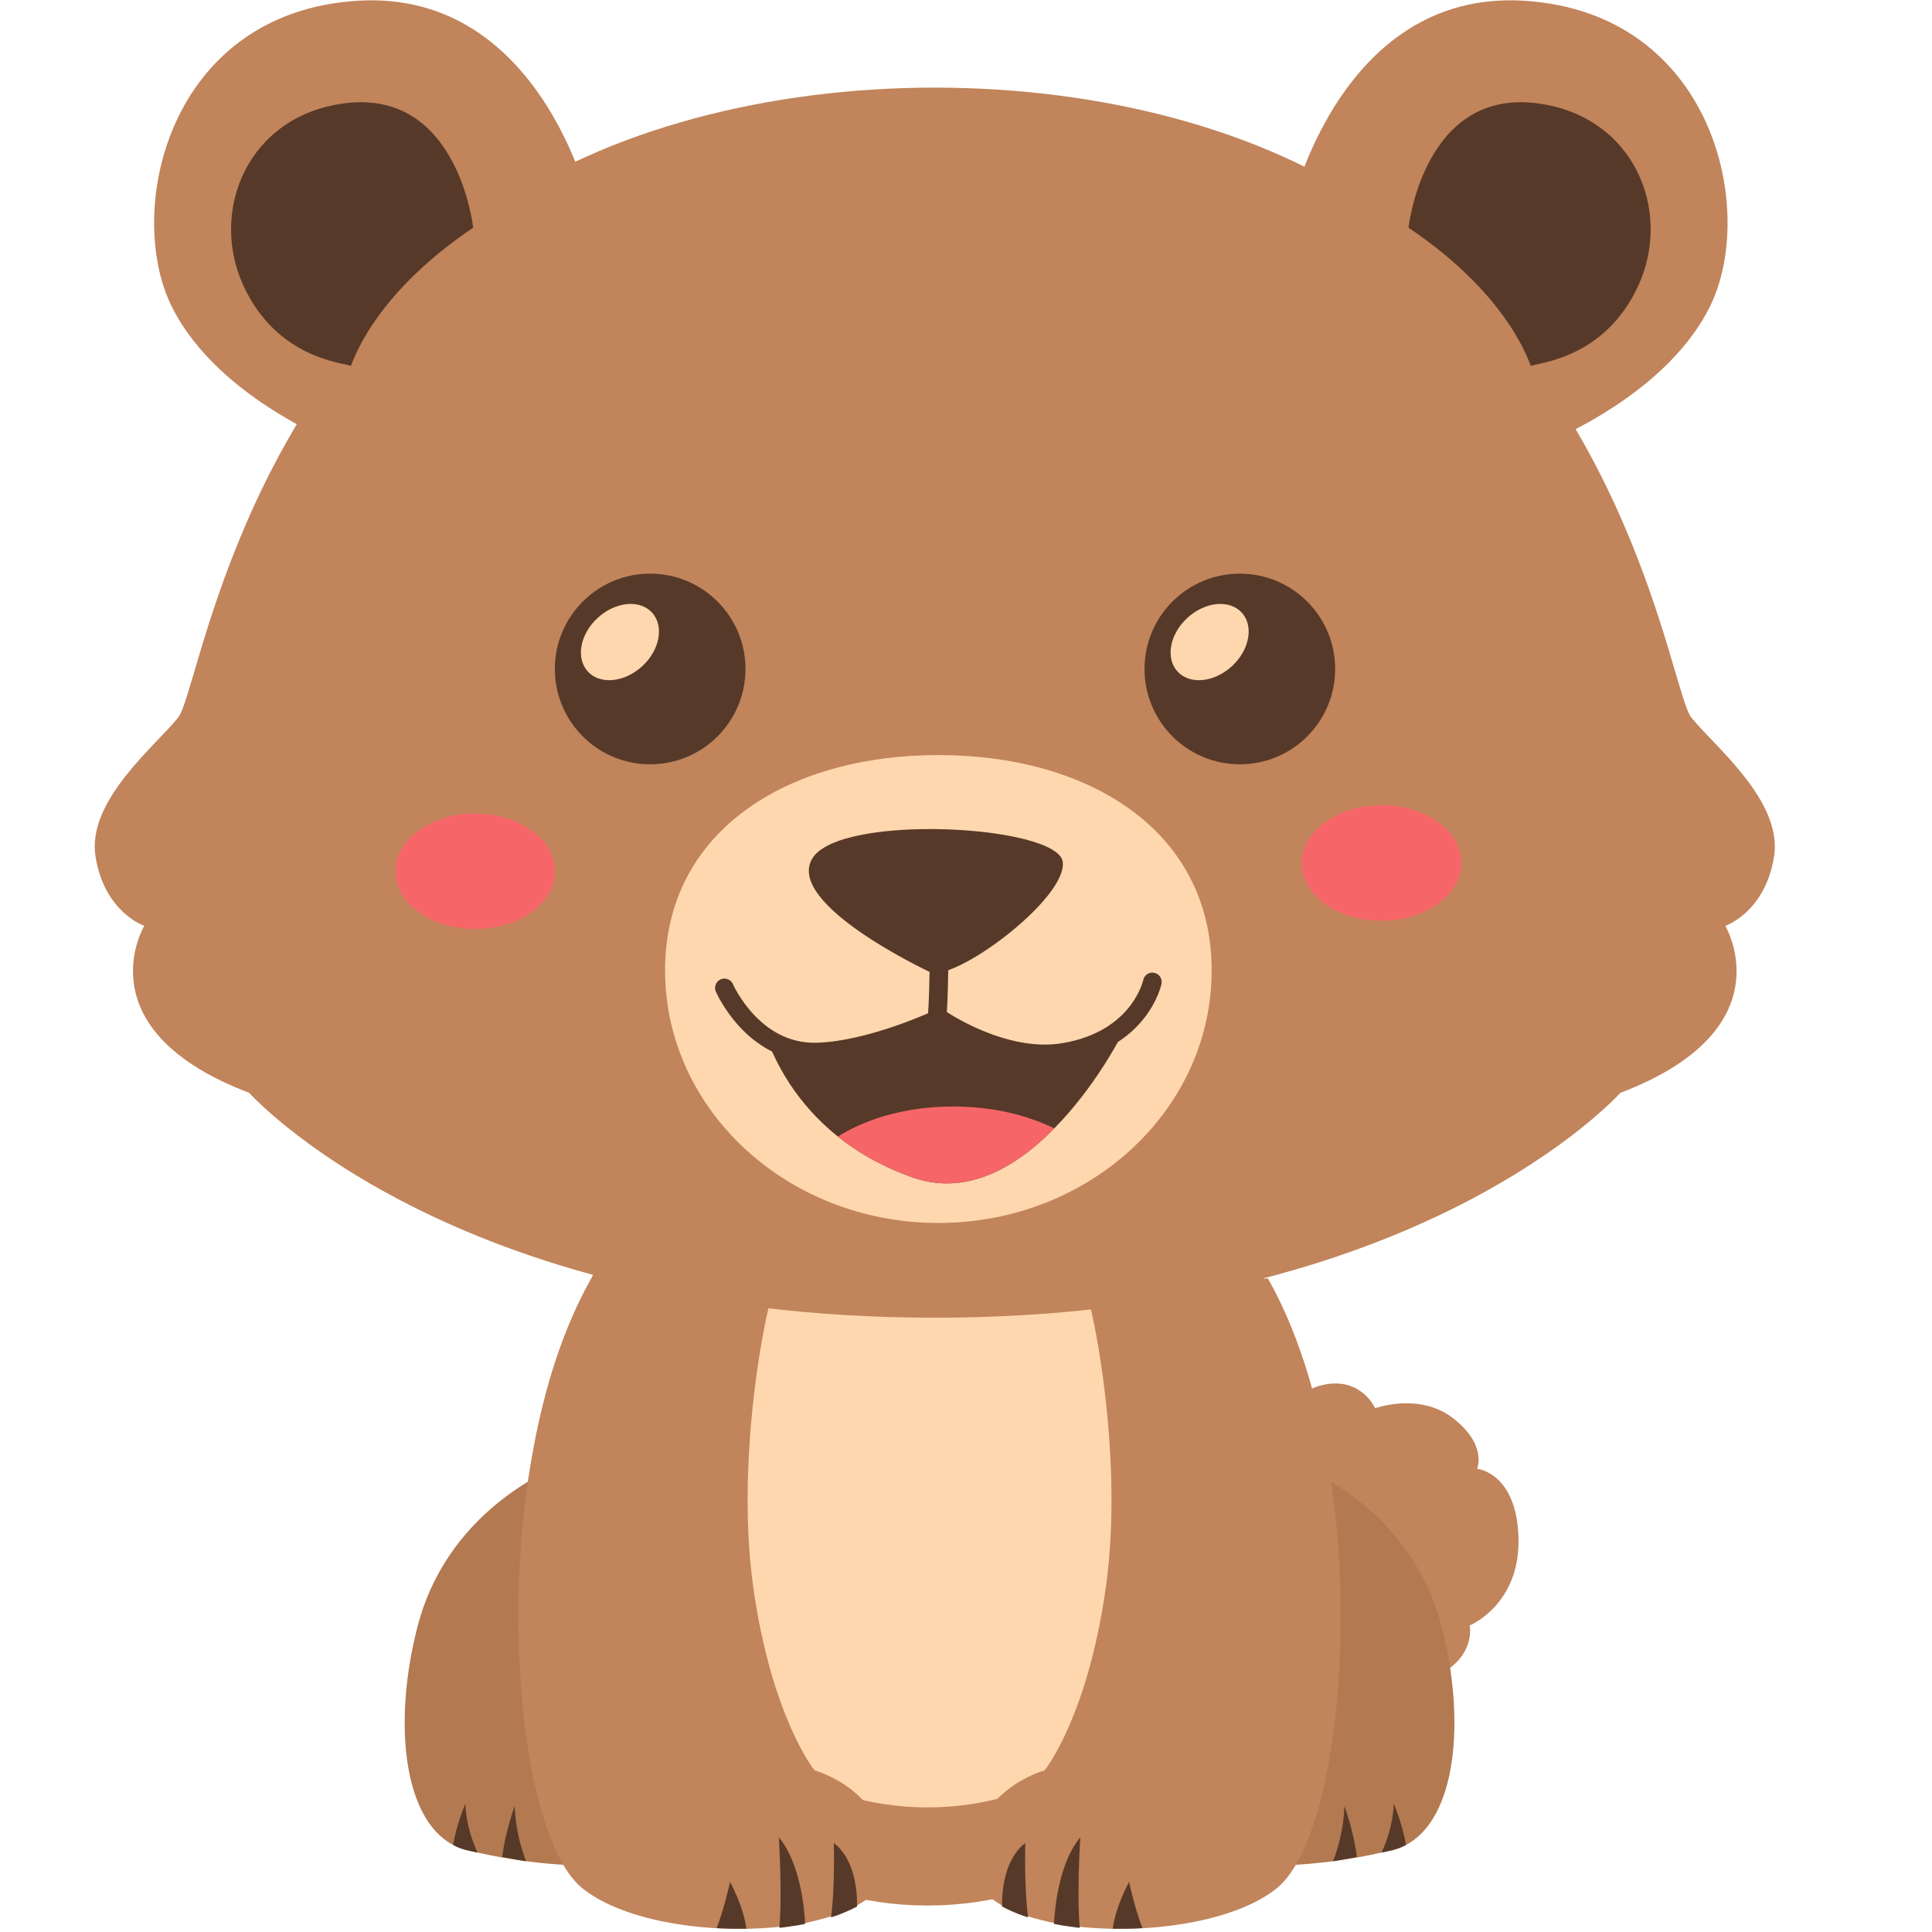 <?xml version="1.0" encoding="utf-8"?>
<!-- Generator: Adobe Illustrator 24.0.0, SVG Export Plug-In . SVG Version: 6.00 Build 0)  -->
<svg version="1.1" id="Layer_1" xmlns="http://www.w3.org/2000/svg" xmlns:xlink="http://www.w3.org/1999/xlink" x="0px" y="0px"
	 viewBox="0 0 500 500" style="enable-background:new 0 0 500 500;" xml:space="preserve">
<style type="text/css">
	.st0{fill:#7C7D7D;}
	.st1{fill:#0C0A08;}
	.st2{fill:#5A5D5D;}
	.st3{fill:#D2D4D5;}
	.st4{fill:#DE8CAB;}
	.st5{fill:#F1A055;}
	.st6{fill:#4D2A16;}
	.st7{fill:#FDE6C4;}
	.st8{fill:#DE893A;}
	.st9{fill:#EEA150;}
	.st10{fill:#F66669;}
	.st11{fill:#FDE6C4;stroke:#4D2A16;stroke-width:1.339;stroke-linecap:round;stroke-linejoin:round;stroke-miterlimit:10;}
	.st12{fill:none;stroke:#4D2A16;stroke-width:1.339;stroke-linecap:round;stroke-linejoin:round;stroke-miterlimit:10;}
	.st13{fill:#FFFFFF;}
	.st14{fill:#E64825;}
	.st15{fill:#FDCD4D;}
	.st16{fill:#FDE6CA;}
	.st17{fill:#5E3E2C;}
	.st18{fill:#B37951;}
	.st19{fill:#FFD7AE;}
	.st20{fill:#C1845B;}
	.st21{fill:#39231B;}
	.st22{fill:#FDD9AA;}
	.st23{fill:#906045;}
	.st24{fill:#F1B275;}
	.st25{fill:#F6595D;}
	.st26{fill:#F8E694;}
	.st27{fill:#8AA34F;}
	.st28{fill:#778C46;}
	.st29{fill:#EB96C4;}
	.st30{fill:#B1B6CA;}
	.st31{fill:#CBD0E4;}
	.st32{fill:#E7E7E7;}
	.st33{fill:#B4B3DE;}
	.st34{fill:#9493BA;}
	.st35{fill:#F9B0CD;}
	.st36{fill:#9B9ABF;}
	.st37{fill:#FEFEFE;}
	.st38{fill:#4C4B59;}
	.st39{fill:#41414D;}
	.st40{fill:#12021F;}
	.st41{fill:#679436;}
	.st42{fill:#FFFAC9;}
	.st43{fill:#A9D07F;}
	.st44{fill:#362113;}
	.st45{fill:#FEAD30;}
	.st46{fill:#FFCD4C;}
	.st47{fill:none;stroke:#4D2A16;stroke-width:1.146;stroke-linecap:round;stroke-linejoin:round;stroke-miterlimit:10;}
	.st48{fill:#573929;}
	.st49{fill:#FFD7AE;stroke:#573929;stroke-width:1.339;stroke-linecap:round;stroke-linejoin:round;stroke-miterlimit:10;}
	.st50{fill:none;stroke:#573929;stroke-width:1.339;stroke-linecap:round;stroke-linejoin:round;stroke-miterlimit:10;}
	.st51{fill:#906045;stroke:#39231B;stroke-width:1.271;stroke-linecap:round;stroke-linejoin:round;stroke-miterlimit:10;}
	.st52{fill:none;stroke:#39231B;stroke-width:1.271;stroke-linecap:round;stroke-linejoin:round;stroke-miterlimit:10;}
	.st53{fill:#B6B6B6;}
	.st54{fill:#636666;}
	.st55{fill:#D2D4D1;}
	.st56{fill:#DE769D;}
	.st57{fill:#D2D4D5;stroke:#0C0A08;stroke-width:0.982;stroke-linecap:round;stroke-linejoin:round;stroke-miterlimit:10;}
	.st58{fill:none;stroke:#0C0A08;stroke-width:1.018;stroke-linecap:round;stroke-linejoin:round;stroke-miterlimit:10;}
	.st59{fill:#4B4A58;}
	.st60{fill:#FFFDFF;stroke:#12021F;stroke-width:1.128;stroke-linecap:round;stroke-linejoin:round;stroke-miterlimit:10;}
	.st61{fill:none;stroke:#12021F;stroke-width:1.128;stroke-linecap:round;stroke-linejoin:round;stroke-miterlimit:10;}
	.st62{fill:#A8D182;}
	.st63{fill:#8AB365;}
	.st64{fill:#F8E694;stroke:#39231B;stroke-width:1.044;stroke-linecap:round;stroke-linejoin:round;stroke-miterlimit:10;}
	.st65{fill:#E7E6E9;}
	.st66{fill:#B6B8CD;}
	.st67{fill:#E376B1;}
	.st68{fill:#8281A3;}
	.st69{fill:#BAB9E6;}
	.st70{fill:none;}
	.st71{fill:#FDE6C4;stroke:#4D2A16;stroke-width:4.95;stroke-linecap:round;stroke-linejoin:round;stroke-miterlimit:10;}
	.st72{fill:none;stroke:#4D2A16;stroke-width:4.95;stroke-linecap:round;stroke-linejoin:round;stroke-miterlimit:10;}
	.st73{fill:#FDE6C4;stroke:#4D2A16;stroke-width:4.534;stroke-linecap:round;stroke-linejoin:round;stroke-miterlimit:10;}
	.st74{fill:none;stroke:#4D2A16;stroke-width:3.881;stroke-linecap:round;stroke-linejoin:round;stroke-miterlimit:10;}
	.st75{fill:#FFD7AE;stroke:#573929;stroke-width:4.827;stroke-linecap:round;stroke-linejoin:round;stroke-miterlimit:10;}
	.st76{fill:none;stroke:#573929;stroke-width:4.827;stroke-linecap:round;stroke-linejoin:round;stroke-miterlimit:10;}
	.st77{fill:#906045;stroke:#39231B;stroke-width:4.459;stroke-linecap:round;stroke-linejoin:round;stroke-miterlimit:10;}
	.st78{fill:none;stroke:#39231B;stroke-width:4.459;stroke-linecap:round;stroke-linejoin:round;stroke-miterlimit:10;}
	.st79{fill:#D2D4D5;stroke:#0C0A08;stroke-width:3.491;stroke-linecap:round;stroke-linejoin:round;stroke-miterlimit:10;}
	.st80{fill:none;stroke:#0C0A08;stroke-width:3.62;stroke-linecap:round;stroke-linejoin:round;stroke-miterlimit:10;}
	.st81{fill:#FFFDFF;stroke:#12021F;stroke-width:4.052;stroke-linecap:round;stroke-linejoin:round;stroke-miterlimit:10;}
	.st82{fill:none;stroke:#12021F;stroke-width:4.052;stroke-linecap:round;stroke-linejoin:round;stroke-miterlimit:10;}
	.st83{fill:#F8E694;stroke:#39231B;stroke-width:3.416;stroke-linecap:round;stroke-linejoin:round;stroke-miterlimit:10;}
</style>
<g>
	<path class="st20" d="M325.65,383.94c1.22-1.52,4.97-22.19,15.69-25.25c10.71-3.06,14.54,5.77,14.54,5.77s11.48-4.24,20.28,2.65
		s6.12,13.01,6.12,13.01s10.33,0.97,10.71,18.08c0.38,17.11-12.63,22.47-12.63,22.47s1.8,8.43-9.18,13.39
		c-10.99,4.96-34.95-7.65-36.22-8.8C333.68,424.11,319.53,391.59,325.65,383.94z"/>
	<g>
		<g>
			<g>
				<ellipse class="st20" cx="240.05" cy="382.4" rx="98.32" ry="110.75"/>
				<ellipse class="st19" cx="240.05" cy="373.07" rx="84.07" ry="94.69"/>
				<g>
					<g>
						<path class="st18" d="M363.86,477.47c-1.06,0.6-2.2,1.01-3.44,1.33c-0.96,0.23-1.93,0.46-2.89,0.64
							c-2.2,0.51-4.36,0.92-6.38,1.29c-2.16,0.37-4.22,0.69-6.15,0.96h-0.05c-8.58,1.1-14.37,1.1-14.37,1.1l10.05-101.55
							c3.86,2.2,25.53,13.08,32.41,39.57C379.43,445.28,376.9,470.63,363.86,477.47z"/>
						<g>
							<path class="st48" d="M351.15,480.57c-2.16,0.43-4.22,0.8-6.15,1.12c1.24-3.21,2.75-8.41,2.94-14.3
								C347.93,467.39,350.46,474.35,351.15,480.57z"/>
							<path class="st48" d="M363.86,477.47c-1.06,0.6-2.2,1.01-3.44,1.33c-0.96,0.23-1.93,0.46-2.89,0.64
								c1.29-2.71,2.98-7.35,3.17-12.67C360.7,466.77,363.04,472.28,363.86,477.47z"/>
						</g>
					</g>
					<path class="st20" d="M346.92,423.26v0.05c-0.55,30.71-6.79,57.34-16.34,65.24c-9.78,8.03-29.38,11.48-46.6,10.47
						c-2.52-0.14-5-0.37-7.39-0.73c-2.48-0.32-4.87-0.78-7.07-1.38c-3.03-0.73-5.74-1.65-8.13-2.75c-5.88-2.71-9.6-6.52-9.73-11.34
						c-0.6-19.51,18.69-24.65,18.69-24.65s11.16-13.77,15.88-47.65c4.68-33.88-3.58-72.31-4.73-74.56l46.6-5.14
						c3.67,6.43,6.75,13.68,9.32,21.44c2.34,7.12,4.22,14.69,5.65,22.45c2.07,10.93,3.26,22.27,3.72,33.38
						C347.01,413.2,347.05,418.3,346.92,423.26z"/>
					<g>
						<path class="st48" d="M266.08,496.21c-1.7-0.5-3.26-1.15-4.68-1.79c-0.73-0.32-1.42-0.69-2.07-1.01
							c-0.05-4.22,0.64-12.3,6.01-16.44C265.34,476.97,265.02,488.91,266.08,496.21z"/>
						<path class="st48" d="M279.44,498.92c-0.96-0.09-1.93-0.23-2.85-0.37c-1.29-0.18-2.57-0.37-3.81-0.64
							c0.18-4.5,1.42-16.02,6.8-22.4C279.57,475.5,278.65,490.15,279.44,498.92z"/>
						<path class="st48" d="M295.69,499c-2.57,0.14-5.14,0.18-7.71,0.14c0.32-2.52,1.38-6.66,4.22-12.12
							C292.2,487.02,293.71,494.13,295.69,499z"/>
					</g>
				</g>
				<g>
					<g>
						<path class="st18" d="M117.27,477.47c1.06,0.6,2.2,1.01,3.44,1.33c0.96,0.23,1.93,0.46,2.89,0.64
							c2.2,0.51,4.36,0.92,6.38,1.29c2.16,0.37,4.22,0.69,6.15,0.96h0.05c8.58,1.1,14.37,1.1,14.37,1.1L140.5,381.24
							c-3.86,2.2-25.53,13.08-32.41,39.57C101.71,445.28,104.23,470.63,117.27,477.47z"/>
						<g>
							<path class="st48" d="M129.99,480.57c2.16,0.43,4.22,0.8,6.15,1.12c-1.24-3.21-2.75-8.41-2.94-14.3
								C133.2,467.39,130.68,474.35,129.99,480.57z"/>
							<path class="st48" d="M117.27,477.47c1.06,0.6,2.2,1.01,3.44,1.33c0.96,0.23,1.93,0.46,2.89,0.64
								c-1.29-2.71-2.98-7.35-3.17-12.67C120.44,466.77,118.1,472.28,117.27,477.47z"/>
						</g>
					</g>
					<path class="st20" d="M134.22,423.26v0.05c0.55,30.71,6.79,57.34,16.34,65.24c9.78,8.03,29.38,11.48,46.6,10.47
						c2.52-0.14,5-0.37,7.39-0.73c2.48-0.32,4.87-0.78,7.07-1.38c3.03-0.73,5.74-1.65,8.13-2.75c5.88-2.71,9.6-6.52,9.73-11.34
						c0.6-19.51-18.68-24.65-18.68-24.65s-11.16-13.77-15.89-47.65c-4.68-33.88,3.58-72.31,4.73-74.56l-46.6-5.14
						c-3.67,6.43-6.75,13.68-9.32,21.44c-2.34,7.12-4.22,14.69-5.65,22.45c-2.07,10.93-3.26,22.27-3.72,33.38
						C134.13,413.2,134.08,418.3,134.22,423.26z"/>
					<g>
						<path class="st48" d="M215.06,496.21c1.7-0.5,3.26-1.15,4.68-1.79c0.73-0.32,1.42-0.69,2.07-1.01
							c0.05-4.22-0.64-12.3-6.01-16.44C215.79,476.97,216.11,488.91,215.06,496.21z"/>
						<path class="st48" d="M201.7,498.92c0.96-0.09,1.93-0.23,2.85-0.37c1.29-0.18,2.57-0.37,3.81-0.64
							c-0.18-4.5-1.42-16.02-6.79-22.4C201.56,475.5,202.48,490.15,201.7,498.92z"/>
						<path class="st48" d="M185.45,499c2.57,0.14,5.14,0.18,7.71,0.14c-0.32-2.52-1.38-6.66-4.22-12.12
							C188.93,487.02,187.42,494.13,185.45,499z"/>
					</g>
				</g>
			</g>
		</g>
	</g>
	<g>
		<path class="st20" d="M437.7,185.66c-5.36-6.89-14.92-84.17-81.11-131.23c-59.55-42.34-169.8-42.34-229.35,0
			c-66.19,47.06-75.75,124.34-81.11,131.23c-5.36,6.89-23.72,21.42-21.42,35.96c2.3,14.54,12.63,17.98,12.63,17.98
			s-16.07,26.78,27.16,43.23c0,0,51.84,58.19,177.42,58.19c125.58,0,177.42-58.19,177.42-58.19c43.23-16.45,27.16-43.23,27.16-43.23
			s10.33-3.44,12.63-17.98C461.42,207.08,443.05,192.54,437.7,185.66z"/>
		<g>
			<path class="st10" d="M378.2,223.34c0,8.25-9.25,14.95-20.67,14.95c-11.42,0-20.67-6.69-20.67-14.95
				c0-8.25,9.26-14.95,20.67-14.95C368.94,208.39,378.2,215.08,378.2,223.34z"/>
			<path class="st10" d="M143.65,225.49c0,8.25-9.25,14.95-20.67,14.95s-20.67-6.69-20.67-14.95s9.25-14.94,20.67-14.94
				S143.65,217.24,143.65,225.49z"/>
		</g>
		<g>
			<g>
				<path class="st20" d="M333.73,55.87c-0.57,1.15,11.76-58.82,60.83-55.67c49.07,3.16,60.25,54.57,47.91,79.25
					c-12.34,24.68-45.9,36.67-45.9,36.67L333.73,55.87z"/>
				<path class="st48" d="M364.53,58.93c0,0,3.84-35.77,33-32.23c25.25,3.06,35.43,27.75,26.45,47.25
					c-8.73,18.95-25.92,19.89-27.77,20.75C395.94,94.82,391.41,77.01,364.53,58.93z"/>
			</g>
			<g>
				<path class="st20" d="M153.25,55.87c0.57,1.15-11.76-58.82-60.83-55.67C43.36,3.36,32.17,54.78,44.51,79.45
					c12.34,24.68,45.9,36.67,45.9,36.67L153.25,55.87z"/>
				<path class="st48" d="M122.46,58.93c0,0-3.84-35.77-33-32.23c-25.25,3.06-35.43,27.75-26.45,47.25
					c8.73,18.95,25.92,19.89,27.77,20.75C91.05,94.82,95.58,77.01,122.46,58.93z"/>
			</g>
		</g>
		<g>
			<path class="st19" d="M313.58,251.14c0,36.1-31.67,65.36-70.73,65.36c-39.06,0-70.73-29.26-70.73-65.36
				c0-36.1,31.67-55.73,70.73-55.73C281.91,195.41,313.58,215.04,313.58,251.14z"/>
			<g>
				<g>
					<g>
						<g>
							<path class="st48" d="M289.89,268.57c0,0-6.5,12.78-17.05,23.46c-9.52,9.71-22.39,17.67-36.56,12.72
								c-8.08-2.83-14.45-6.63-19.44-10.61c-11.09-8.86-15.61-18.93-17.18-22.31c-0.34-0.72-0.55-1.15-0.68-1.21l45.46-8.38
								L289.89,268.57z"/>
							<path class="st10" d="M272.85,292.03c-9.52,9.71-22.39,17.67-36.56,12.72c-8.08-2.83-14.45-6.63-19.44-10.61
								c7.74-4.88,18.28-7.78,29.85-7.78C256.56,286.36,265.59,288.47,272.85,292.03z"/>
						</g>
						<g>
							<path class="st75" d="M187.47,255.67c0,0,7.4,17.09,23.99,16.6c14.24-0.42,31.67-8.72,31.67-8.72s16.4,11.42,32.09,8.82
								c19.94-3.3,23.01-18.24,23.01-18.24"/>
						</g>
						<g>
							<path class="st76" d="M243.13,235.22c0,0,0,20.78-0.54,27.02"/>
						</g>
					</g>
					<path class="st48" d="M240.5,251.49c0,0-37.27-17.45-30.31-29.26c6.95-11.81,63.43-8.73,64.83,0.77
						C276.41,232.49,246.64,254.63,240.5,251.49z"/>
				</g>
			</g>
		</g>
		<g>
			<g>
				<g>
					<path class="st48" d="M345.54,173.13c0,13.62-11.04,24.67-24.67,24.67c-13.62,0-24.67-11.04-24.67-24.67
						c0-13.62,11.04-24.67,24.67-24.67C334.5,148.46,345.54,159.51,345.54,173.13z"/>
					<path class="st19" d="M321.36,158.54c3.17,3.46,2.03,9.68-2.56,13.89c-4.59,4.21-10.88,4.82-14.06,1.36
						c-3.17-3.46-2.03-9.68,2.56-13.89C311.89,155.69,318.19,155.08,321.36,158.54z"/>
				</g>
				<g>
					<path class="st48" d="M192.93,173.13c0,13.62-11.04,24.67-24.67,24.67c-13.62,0-24.67-11.04-24.67-24.67
						c0-13.62,11.04-24.67,24.67-24.67C181.88,148.46,192.93,159.51,192.93,173.13z"/>
					<path class="st19" d="M168.75,158.54c3.17,3.46,2.03,9.68-2.56,13.89s-10.88,4.82-14.06,1.36c-3.17-3.46-2.03-9.68,2.56-13.89
						C159.28,155.69,165.57,155.08,168.75,158.54z"/>
				</g>
			</g>
		</g>
	</g>
</g>
</svg>
